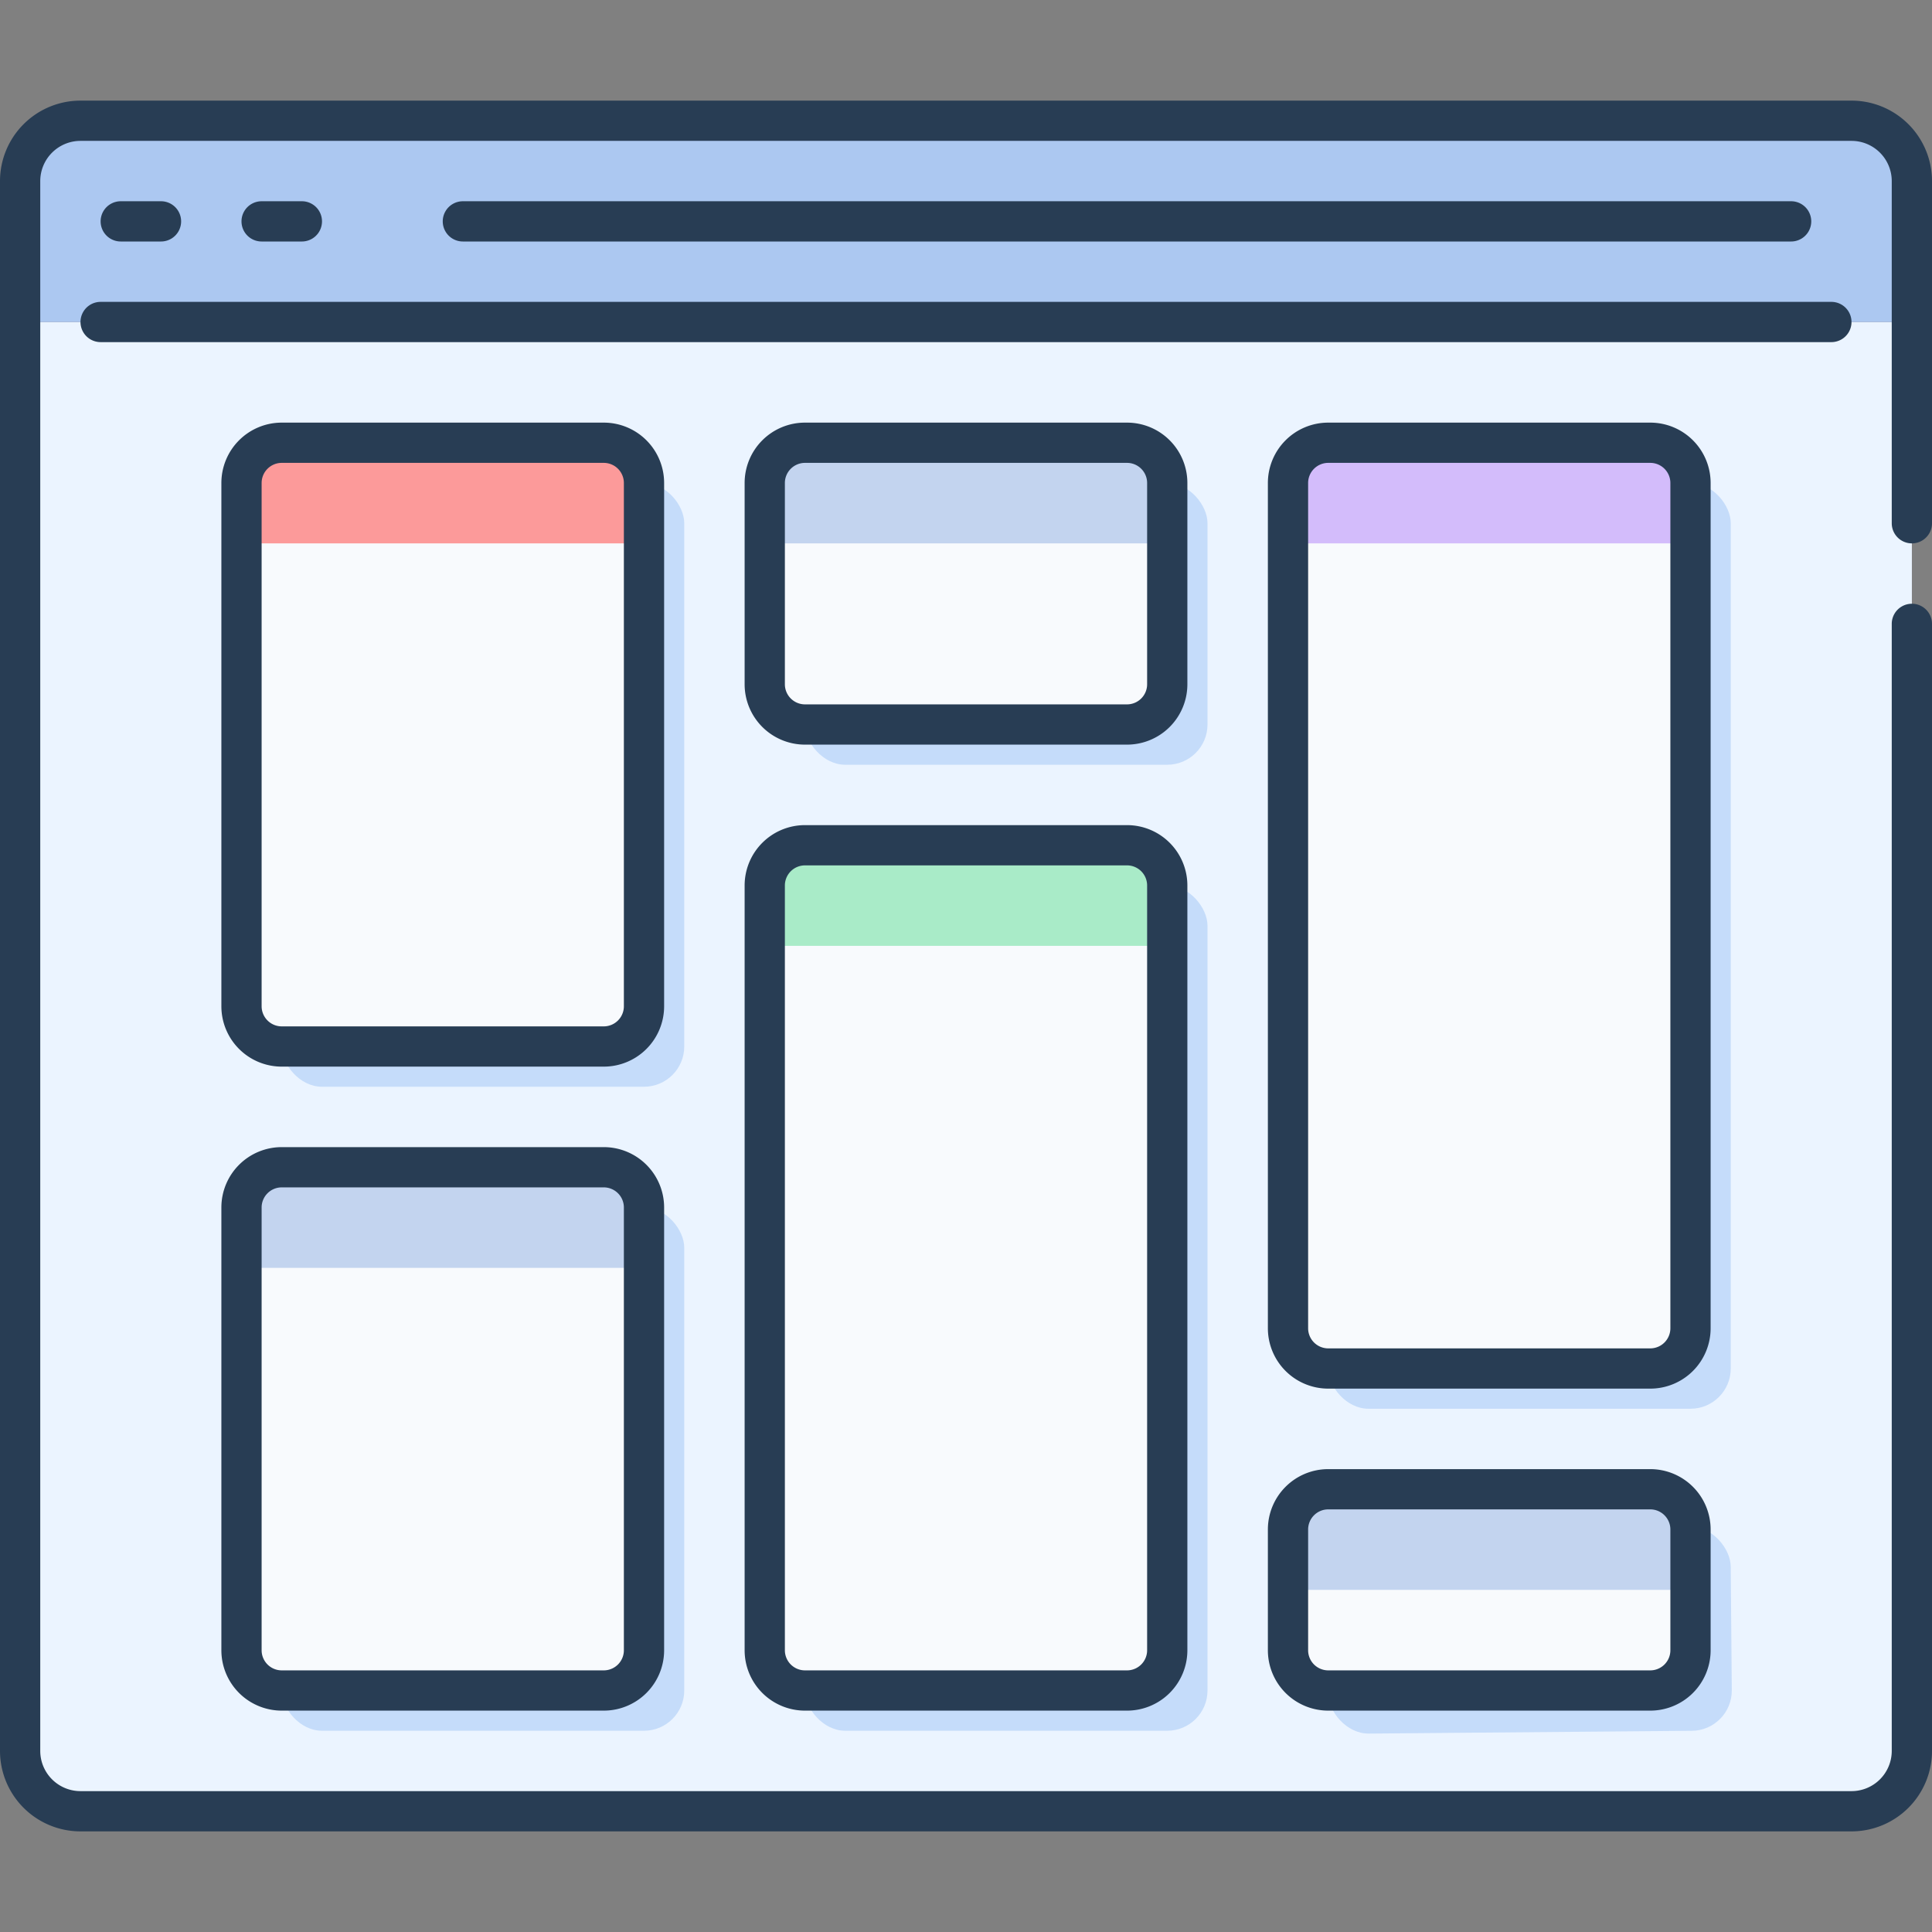 <?xml version="1.0"?>
<svg xmlns="http://www.w3.org/2000/svg" viewBox="0 0 96 96" width="512" height="512"><rect x="0" y="0" width="96" height="96" fill="#808080" stroke="none"/><g id="_17.Website_Wireframe" data-name="17.Website Wireframe"><g id="_Group_" data-name="&lt;Group&gt;"><path d="M95,16V87a3,3,0,0,1-3,3H4a3,3,0,0,1-3-3V16Z" style="fill:#ebf4ff"/><path d="M95,9v7H1V9A3,3,0,0,1,4,6H92A3,3,0,0,1,95,9Z" style="fill:#acc8f1"/><path d="M92,91H4a4,4,0,0,1-4-4V9A4,4,0,0,1,4,5H92a4,4,0,0,1,4,4V26a1,1,0,0,1-2,0V9a2,2,0,0,0-2-2H4A2,2,0,0,0,2,9V87a2,2,0,0,0,2,2H92a2,2,0,0,0,2-2V31a1,1,0,0,1,2,0V87A4,4,0,0,1,92,91Z" style="fill:#283d54"/><path d="M91,17H5a1,1,0,0,1,0-2H91a1,1,0,0,1,0,2Z" style="fill:#283d54"/></g><path d="M8,12H6a1,1,0,0,1,0-2H8a1,1,0,0,1,0,2Z" style="fill:#283d54"/><path d="M15,12H13a1,1,0,0,1,0-2h2a1,1,0,0,1,0,2Z" style="fill:#283d54"/><path d="M89,12H23a1,1,0,0,1,0-2H89a1,1,0,0,1,0,2Z" style="fill:#283d54"/><g id="_Group_2" data-name="&lt;Group&gt;"><rect x="14" y="24" width="20" height="30" rx="2" ry="2" style="fill:#c5dcfa"/><rect x="14" y="60" width="20" height="26" rx="2" ry="2" style="fill:#c5dcfa"/><rect x="40" y="24" width="20" height="14" rx="2" ry="2" style="fill:#c5dcfa"/><rect x="40" y="44" width="20" height="42" rx="2" ry="2" style="fill:#c5dcfa"/><rect x="66" y="24" width="20" height="46" rx="2" ry="2" style="fill:#c5dcfa"/><rect x="65.973" y="75.929" width="20.053" height="10.142" rx="2" ry="2" transform="translate(-0.696 0.659) rotate(-0.494)" style="fill:#c5dcfa"/><rect x="64" y="74" width="20" height="10" rx="2" ry="2" style="fill:#f8fafd"/><rect x="64" y="22" width="20" height="46" rx="2" ry="2" style="fill:#f8fafd"/><rect x="38" y="22" width="20" height="14" rx="2" ry="2" style="fill:#f8fafd"/><rect x="12" y="22" width="20" height="30" rx="2" ry="2" style="fill:#f8fafd"/><rect x="38" y="42" width="20" height="42" rx="2" ry="2" style="fill:#f8fafd"/><rect x="12" y="58" width="20" height="26" rx="2" ry="2" style="fill:#f8fafd"/><path d="M32,24a2.006,2.006,0,0,0-2-2H14a2.006,2.006,0,0,0-2,2v3H32Z" style="fill:#fc9a9a"/><path d="M58,44a2.006,2.006,0,0,0-2-2H40a2.006,2.006,0,0,0-2,2v3H58Z" style="fill:#a9ebc8"/><path d="M58,24a2.006,2.006,0,0,0-2-2H40a2.006,2.006,0,0,0-2,2v3H58Z" style="fill:#c3d4ef"/><path d="M84,24a2.006,2.006,0,0,0-2-2H66a2.006,2.006,0,0,0-2,2v3H84Z" style="fill:#d3bcfb"/><path d="M84,76a2.006,2.006,0,0,0-2-2H66a2.006,2.006,0,0,0-2,2v3H84Z" style="fill:#c3d4ef"/><path d="M32,60a2.006,2.006,0,0,0-2-2H14a2.006,2.006,0,0,0-2,2v3H32Z" style="fill:#c3d4ef"/><path d="M30,53H14a3,3,0,0,1-3-3V24a3,3,0,0,1,3-3H30a3,3,0,0,1,3,3V50A3,3,0,0,1,30,53ZM14,23a1,1,0,0,0-1,1V50a1,1,0,0,0,1,1H30a1,1,0,0,0,1-1V24a1,1,0,0,0-1-1Z" style="fill:#283d54"/><path d="M56,85H40a3,3,0,0,1-3-3V44a3,3,0,0,1,3-3H56a3,3,0,0,1,3,3V82A3,3,0,0,1,56,85ZM40,43a1,1,0,0,0-1,1V82a1,1,0,0,0,1,1H56a1,1,0,0,0,1-1V44a1,1,0,0,0-1-1Z" style="fill:#283d54"/><path d="M82,69H66a3,3,0,0,1-3-3V24a3,3,0,0,1,3-3H82a3,3,0,0,1,3,3V66A3,3,0,0,1,82,69ZM66,23a1,1,0,0,0-1,1V66a1,1,0,0,0,1,1H82a1,1,0,0,0,1-1V24a1,1,0,0,0-1-1Z" style="fill:#283d54"/><path d="M56,37H40a3,3,0,0,1-3-3V24a3,3,0,0,1,3-3H56a3,3,0,0,1,3,3V34A3,3,0,0,1,56,37ZM40,23a1,1,0,0,0-1,1V34a1,1,0,0,0,1,1H56a1,1,0,0,0,1-1V24a1,1,0,0,0-1-1Z" style="fill:#283d54"/><path d="M30,85H14a3,3,0,0,1-3-3V60a3,3,0,0,1,3-3H30a3,3,0,0,1,3,3V82A3,3,0,0,1,30,85ZM14,59a1,1,0,0,0-1,1V82a1,1,0,0,0,1,1H30a1,1,0,0,0,1-1V60a1,1,0,0,0-1-1Z" style="fill:#283d54"/><path d="M82,85H66a3,3,0,0,1-3-3V76a3,3,0,0,1,3-3H82a3,3,0,0,1,3,3v6A3,3,0,0,1,82,85ZM66,75a1,1,0,0,0-1,1v6a1,1,0,0,0,1,1H82a1,1,0,0,0,1-1V76a1,1,0,0,0-1-1Z" style="fill:#283d54"/></g></g></svg>
